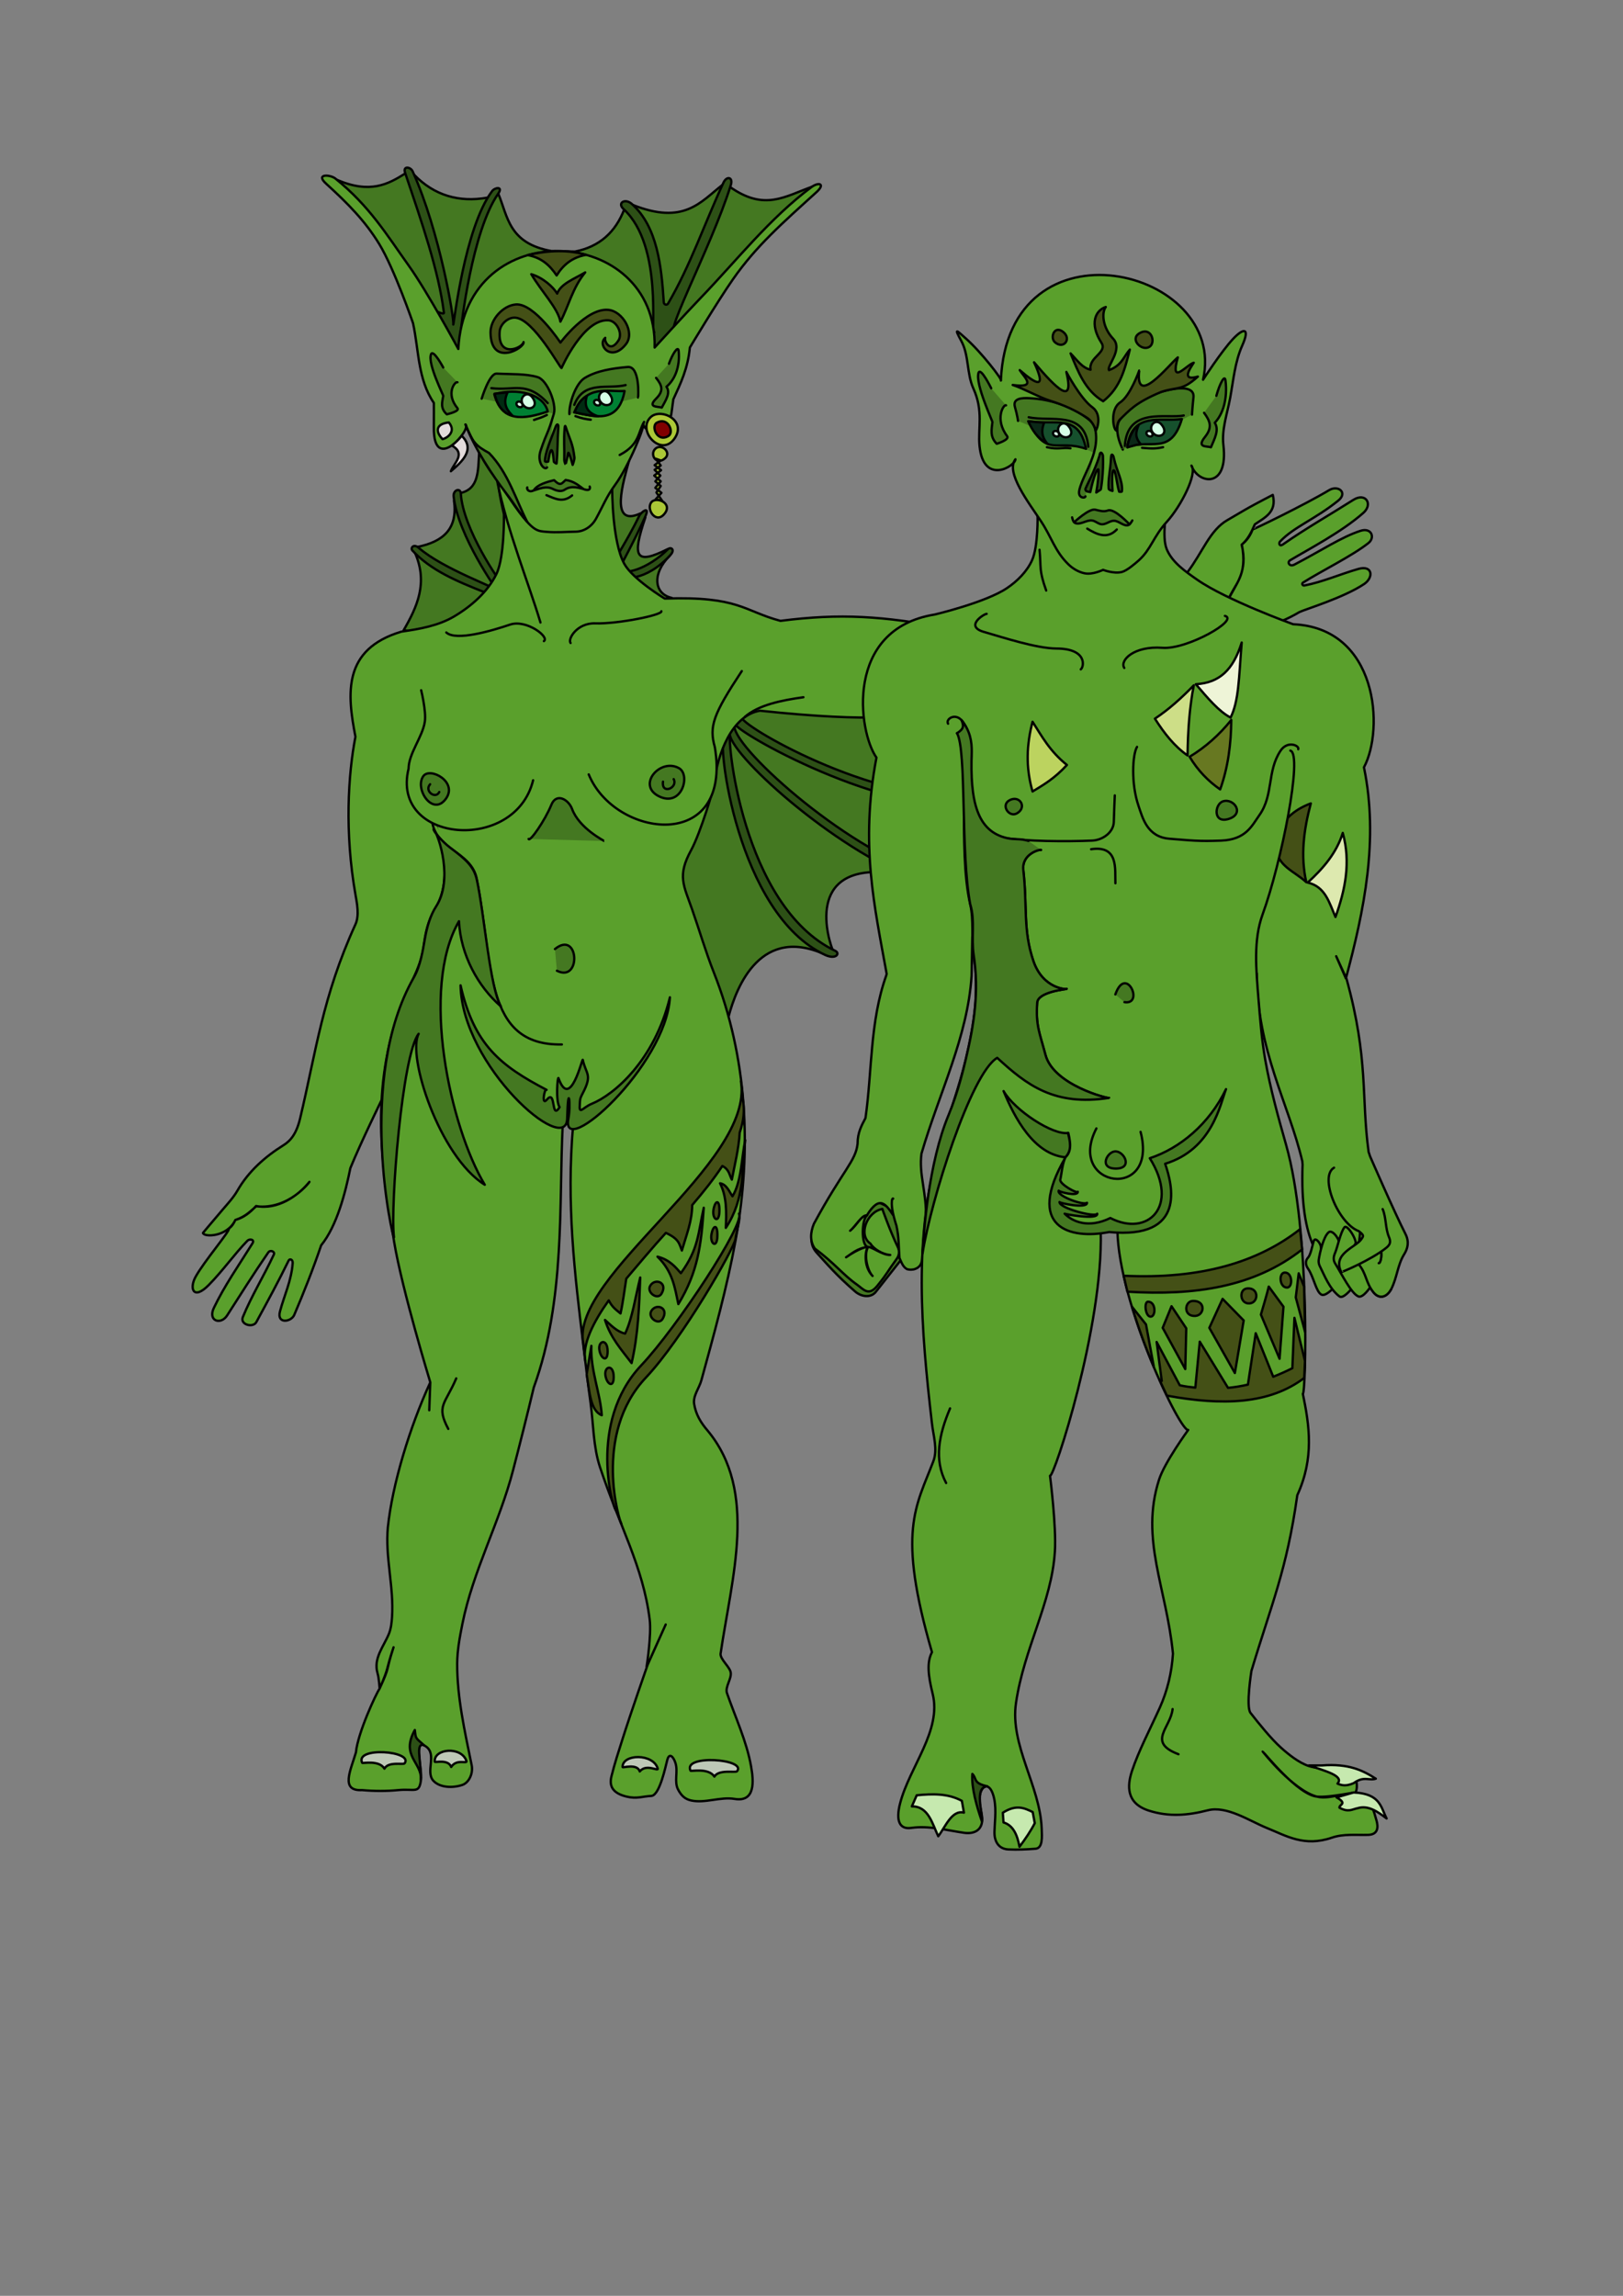 <?xml version="1.0" encoding="UTF-8" standalone="no"?>
<!-- Created with Inkscape (http://www.inkscape.org/) -->

<svg
   xmlns:dc="http://purl.org/dc/elements/1.1/"
   xmlns:cc="http://creativecommons.org/ns#"
   xmlns:rdf="http://www.w3.org/1999/02/22-rdf-syntax-ns#"
   xmlns:svg="http://www.w3.org/2000/svg"
   xmlns="http://www.w3.org/2000/svg"
   xmlns:sodipodi="http://sodipodi.sourceforge.net/DTD/sodipodi-0.dtd"
   xmlns:inkscape="http://www.inkscape.org/namespaces/inkscape"
   width="210mm"
   height="297mm"
   viewBox="0 0 210 297"
   version="1.1"
   id="svg8"
   inkscape:version="0.92.3 (2405546, 2018-03-11)"
   sodipodi:docname="pic_PlantQi.svg">
  <rect x="0" y="0" width="210" height="297" fill="#808080" stroke="none"/>
  <defs
     id="defs2" />
  <sodipodi:namedview
     id="base"
     pagecolor="#ffffff"
     bordercolor="#666666"
     borderopacity="1.0"
     inkscape:pageopacity="0.0"
     inkscape:pageshadow="2"
     inkscape:zoom="0.40156983"
     inkscape:cx="763.75871"
     inkscape:cy="462.93582"
     inkscape:document-units="mm"
     inkscape:current-layer="layer1"
     showgrid="false"
     inkscape:window-width="1366"
     inkscape:window-height="703"
     inkscape:window-x="0"
     inkscape:window-y="0"
     inkscape:window-maximized="1"
     objecttolerance="1"
     guidetolerance="1"
     showguides="true" />
  <g
     inkscape:label="Layer 1"
     inkscape:groupmode="layer"
     id="layer1">
    <path
       style="fill:#447821;fill-rule:evenodd;stroke:#000000;stroke-width:0.3;stroke-linecap:round;stroke-linejoin:round;stroke-opacity:1;stroke-miterlimit:4;stroke-dasharray:none"
       d="m 111.212,154.319 c -6.123,3.187 -7.161,5.969 -5.507,7.777 1.273,1.392 2.53,2.896 4.935,4.975 0.828,0.716 2.043,0.859 2.681,0.05 l 3.887,-4.93 c 2.511,-5.556 -3.391,-6.101 -5.996,-7.872 z"
       id="path899"
       inkscape:connector-curvature="0"
       sodipodi:nodetypes="csssccc" />
    <path
       style="fill:#447821;fill-rule:evenodd;stroke:#000000;stroke-width:0.3;stroke-linecap:round;stroke-linejoin:round;stroke-miterlimit:4;stroke-dasharray:none;stroke-opacity:1"
       d="m 52.228,81.527 c 1.739,-3.008 3.167,-6.093 1.489,-9.956 l 0.279,-0.814 c 3.332,-0.675 5.257,-2.327 4.745,-5.978 l 0.837,-1 c 2.357,-0.528 2.28,-2.788 2.419,-5.234 11.991,12.735 4.944,25.419 -9.77,22.982 z"
       id="path874"
       inkscape:connector-curvature="0"
       sodipodi:nodetypes="ccccccc" />
    <path
       style="fill:#447821;fill-rule:evenodd;stroke:#000000;stroke-width:0.3;stroke-linecap:round;stroke-linejoin:round;stroke-miterlimit:4;stroke-dasharray:none;stroke-opacity:1"
       d="m 43.6,23.266 c 4.307,1.847 6.638,0.564 8.882,-0.855 l 1.102,0.197 c 2.606,2.686 5.815,3.608 9.474,2.961 l 1.398,-0.559 c 1.258,2.992 1.332,6.468 6.908,7.467 l 3.026,0.066 c 3.225,-0.631 5.261,-2.55 6.382,-5.461 l 1.053,-0.592 c 6.682,2.676 8.824,-0.373 11.645,-2.566 l 0.987,0.263 c 4.483,3.164 7.106,1.21 10.639,-0.039 L 71.499,61.187 Z"
       id="path884"
       inkscape:connector-curvature="0"
       sodipodi:nodetypes="cccccccccccccc" />
    <path
       style="fill:#447821;fill-rule:evenodd;stroke:#000000;stroke-width:0.3;stroke-linecap:round;stroke-linejoin:round;stroke-miterlimit:4;stroke-dasharray:none;stroke-opacity:1"
       d="m 124.524,92.019 c -3.574,4.558 -2.782,8.215 1.184,11.02 l -0.855,1.02 c -7.708,-1.379 -9.216,2.053 -6.382,8.487 l -1.316,0.658 c -12.674,-2.444 -10.377,7.092 -9.474,9.54 -0.508,-0.146 -0.221,0.947 -0.676,0.859 -8.509,-4.069 -11.704,3.963 -12.746,7.957 C 71.516,99.316 95.019,79.732 124.524,92.019 Z"
       id="path866"
       inkscape:connector-curvature="0"
       sodipodi:nodetypes="ccccccccc" />
    <path
       style="fill:#447821;fill-rule:evenodd;stroke:#000000;stroke-width:0.3;stroke-linecap:round;stroke-linejoin:round;stroke-miterlimit:4;stroke-dasharray:none;stroke-opacity:1"
       d="m 86.923,77.347 c -2.297,-0.503 -2.593,-3.119 -0.263,-5.461 l -0.263,-0.855 c -4.19,2.104 -4.646,1.06 -2.895,-4.079 l -0.658,-0.526 c -4.078,1.87 -2.132,-4.29 -1.447,-6.842 -5.677,6.661 -9.433,21.426 5.526,17.764 z"
       id="path876"
       inkscape:connector-curvature="0"
       sodipodi:nodetypes="ccccccc" />
    <path
       style="fill:#2d5016;fill-rule:evenodd;stroke:#000000;stroke-width:0.3;stroke-linecap:round;stroke-linejoin:round;stroke-miterlimit:4;stroke-dasharray:none;stroke-opacity:1"
       d="m 79.676,72.688 c -0.491,-0.012 1.317,-2.371 3.051,-5.991 0.189,-0.395 1.463,-1.411 0.744,0.186 -1.33,2.958 -3.33,6.643 -3.33,6.643 0.391,1.056 3.712,0.071 6.255,-2.451 0.39,-0.387 0.995,0.008 0.372,0.698 -3.244,3.597 -6.55,3.139 -6.069,2.637 z"
       id="path872"
       inkscape:connector-curvature="0"
       sodipodi:nodetypes="csscsscc" />
    <path
       style="fill:#2d5016;fill-rule:evenodd;stroke:#000000;stroke-width:0.3;stroke-linecap:round;stroke-linejoin:round;stroke-miterlimit:4;stroke-dasharray:none;stroke-opacity:1"
       d="m 62.649,76.596 c -3.48,-1.378 -6.918,-2.803 -9.304,-5.397 -0.259,-0.311 0.173,-0.903 0.837,-0.326 3.178,2.764 10.331,5.246 10.142,5.536 0.047,0.026 -5.051,-7.032 -5.629,-12.189 -0.092,-0.824 0.882,-1.183 0.93,-0.372 0.278,4.635 5.137,11.586 5.257,11.537 z"
       id="path870"
       inkscape:connector-curvature="0"
       sodipodi:nodetypes="ccscsscc" />
    <path
       style="fill:#2d5016;fill-rule:evenodd;stroke:#000000;stroke-width:0.3;stroke-linecap:round;stroke-linejoin:round;stroke-miterlimit:4;stroke-dasharray:none;stroke-opacity:1"
       d="m 95.97,92.742 c -0.556,0.914 17.018,11.167 29.475,10.263 1.328,-0.096 0.571,0.945 -0.526,1.053 -11.604,1.139 -31.32,-10.239 -29.738,-10.527 -1.85,1.689 12.776,15.246 23.553,19.08 0.94,0.334 -0.388,1.115 -1.184,0.789 -10.895,-4.46 -24.397,-17.028 -23.027,-18.816 -0.64,0.312 1.455,22.653 13.553,28.422 0.659,0.314 0.11,1.191 -1.316,0.526 C 95.339,118.206 92.69,95.66 93.733,95.242 Z"
       id="path864"
       inkscape:connector-curvature="0"
       sodipodi:nodetypes="csscsscsscc" />
    <path
       id="path844"
       style="fill:#5aa02c;fill-rule:evenodd;stroke:#000000;stroke-width:0.3;stroke-linecap:round;stroke-linejoin:round;stroke-miterlimit:4;stroke-dasharray:none;stroke-opacity:1"
       d="m 79.211,63.291 c 0,0 -0.02,6.827 1.582,9.677 1.121,1.994 5.21,4.466 5.21,4.466 9.65,-0.32 10.194,1.608 14.98,2.884 7.84,-1.01 13.235,-0.612 21.567,0.924 0.833,0.153 1.792,0.816 2.512,0.372 11.467,-5.374 16.812,-3.309 25.576,-6.057 1.059,-0.332 2.306,-0.605 2.977,-1.489 1.997,-2.63 2.922,-5.49 5.21,-6.792 0.966,-0.55 1.913,-1.135 2.884,-1.675 0.982,-0.546 2.977,-1.582 2.977,-1.582 0.555,2.239 -1.03,2.922 -2.326,3.815 -0.429,0.997 -0.899,1.954 -1.675,2.605 0.768,4.153 -0.946,5.079 -1.768,7.164 0.911,-1.95 2.631,-3.632 1.739,-7.137 0.713,-0.558 1.145,-1.237 1.425,-1.981 0.035,0.059 6.82,-3.226 9.901,-5.079 1.163,-0.699 2.446,0.33 1.171,1.357 -3.014,2.428 -5.755,3.404 -7.537,5.303 -0.188,0.2 -0.071,0.683 0.372,0.372 2.978,-2.086 6.142,-3.883 9.118,-5.769 1.593,-1.009 2.573,0.547 1.303,1.675 -2.79,2.475 -7.163,4.746 -9.49,6.141 -0.402,0.241 -0.074,0.888 0.558,0.558 3.526,-1.836 6.076,-3.566 8.56,-4.373 1.405,-0.456 1.932,0.862 1.023,1.582 -2.095,1.659 -6.051,3.594 -8.467,5.117 -0.188,0.118 -0.07,0.421 0.186,0.372 2.348,-0.452 4.639,-1.471 6.978,-2.14 1.861,-0.532 2.001,1.112 0.744,1.954 -2.658,1.78 -7.68,3.28 -8.374,3.629 -3.018,1.803 -6.436,2.637 -10.153,3.13 0.173,0.074 -2.074,1.495 -4.094,1.768 -7.501,2.928 -13.123,6.149 -26.309,7.616 -2.947,0.786 -2.26,0.427 -4.614,0.311 -5.703,0.614 -9.612,1.515 -24.625,-0.068 -3.624,0.595 -5.499,5.58 -5.914,9.311 l -42.968,40.9 c 0,0 -2.712,5.527 -4.116,8.958 -0.641,3.177 -1.737,7.476 -3.779,9.99 -1.035,3.049 -2.278,6.187 -3.487,9.013 -0.391,0.914 -2.285,1.204 -1.842,-0.461 0.548,-2.064 1.478,-3.964 1.645,-6.25 0.035,-0.475 -0.383,-0.623 -0.526,-0.329 -1.309,2.691 -2.638,5.123 -4.178,7.961 -0.423,0.78 -2.152,0.336 -1.743,-0.658 1.144,-2.784 2.639,-5.156 4.013,-8.092 0.174,-0.372 -0.462,-0.643 -0.724,-0.263 -1.895,2.746 -3.662,5.564 -5.329,8.158 -0.816,1.27 -2.528,0.717 -1.711,-0.987 1.39,-2.896 3.143,-5.375 5,-8.356 0.31,-0.498 -0.382,-0.612 -0.658,-0.329 -1.686,1.731 -3.188,3.887 -5,5.724 -1.999,2.026 -2.548,0.463 -1.711,-1.053 1.123,-2.033 4.564,-6.054 4.3,-6.239 0.39,-0.269 0.643,-0.663 0.847,-1.118 1.066,-0.29 1.921,-0.958 2.678,-1.804 2.788,0.546 5.43,-1.3 6.906,-3.127 0.114,-0.085 -2.645,3.649 -6.885,3.163 -0.731,0.594 -1.295,1.302 -2.698,1.768 -1.064,2.253 -4.108,2.24 -4.187,1.675 -0.071,0.071 1.42,-1.694 2.512,-2.977 0.687,-0.808 1.428,-1.591 1.954,-2.512 1.396,-2.445 3.549,-4.365 5.955,-5.862 0.874,-0.544 1.658,-1.427 2.14,-3.443 2.074,-8.679 2.888,-15.755 7.164,-25.122 0.521,-1.14 0.201,-2.713 -4e-6,-3.861 -1.41,-8.048 -0.956,-15.484 4e-6,-20.41 -1.075,-5.561 -1.679,-11.321 5.955,-13.598 2.332,-0.335 4.763,-0.757 6.792,-1.954 2.229,-1.314 4.349,-3.167 5.49,-5.49 1.075,-2.189 0.977,-7.746 0.977,-7.746 -4.224,-17.511 8.195,-4.056 14.003,-3.233 z"
       inkscape:connector-curvature="0"
       sodipodi:nodetypes="csccsccccsccccccssscssccscccssccccccccccccsccscccscccsccccccccsssssccsccc" />
    <path
       id="path936"
       style="fill:#5aa02c;fill-rule:evenodd;stroke:#000000;stroke-width:0.3;stroke-linecap:round;stroke-linejoin:round;stroke-miterlimit:4;stroke-dasharray:none;stroke-opacity:1"
       d="m 178.39,163.414 c 0.307,0.012 0.644,-1.735 -0.165,-2.635 0.193,-2.099 -1.587,-4.193 -1.977,-3.953 0,0 -0.049,3.312 -0.667,4.69 -0.273,0.608 -0.468,1.25 0.165,1.977 1.091,1.251 0.932,2.427 1.985,3.71 0.73,0.889 1.712,0.666 2.306,-0.494 0.721,-1.407 0.808,-3.108 1.647,-4.447 0.454,-0.725 0.69,-1.6 0.165,-2.635 -1.479,-2.912 -4.564,-10.011 -4.564,-10.011 l -0.201,-0.595 c -0.974,-7.103 0.031,-11.923 -2.853,-22.379 l -1.343,-2.937 1.258,2.875 c 2.362,-8.818 4.268,-17.96 2.336,-27.316 2.647,-4.934 1.807,-18.027 -9.165,-18.51 0,0 -8.665,-3.141 -12.4,-5.751 -1.528,-1.067 -3.24,-2.232 -3.954,-3.954 -0.665,-1.605 0,-5.212 0,-5.212 l -16.713,0.719 c 0,0 0.105,4.118 -0.719,5.931 -0.667,1.467 -1.899,2.692 -3.235,3.594 -2.748,1.857 -9.345,3.415 -9.345,3.415 -11.72,1.885 -9.915,15.151 -7.548,18.51 -2.148,11.316 -0.215,19.431 1.322,27.983 l -0.065,0.232 c -2.121,5.952 -1.802,12.304 -2.677,18.421 -0.5,0.948 -1.025,1.871 -1.023,3.322 -0.237,2.256 -1.893,3.403 -5.657,10.361 -0.466,1.134 -0.523,2.303 0.14,3.211 2.581,1.901 3.616,3.369 5.434,4.646 0.855,0.601 1.495,1.578 2.652,0.14 1.411,-1.754 1.167,-1.642 2.491,-3.463 0.331,-0.455 0.396,-1.002 0.14,-1.536 -1.011,-2.102 -1.997,-4.926 -1.997,-4.926 -2.031,0.377 -3.156,3.417 -1.534,4.484 0.371,0.663 1.588,1.42 2.559,1.468 -1.015,0.051 -2.479,-1.144 -2.877,-1.017 -0.571,0.98 -0.085,3.041 0.59,3.735 -1.291,-1.32 -0.892,-3.545 -0.585,-3.751 -0.059,-0.097 -1.22,0.196 -2.844,1.334 0.63,-0.387 1.42,-1.175 2.797,-1.34 -0.891,-0.194 -0.774,-3.691 -0.064,-4.089 -0.716,-0.068 -1.529,1.449 -2.211,1.995 0.955,-0.781 1.441,-2.013 2.173,-1.997 1.658,-2.678 2.445,-1.45 3.451,0.062 -0.149,-0.173 -0.417,-2.27 -0.052,-2.216 -0.129,-0.148 -0.498,0.646 0.423,3.501 0.34,1.512 0.276,2.695 0.391,4.167 0.256,0.55 0.453,1.203 1.002,1.462 0.278,0.056 0.398,0.089 0.838,0.023 0.986,-0.261 1.097,-0.993 1.117,-1.675 0.07,-2.379 0.855,-2.566 0.458,-4.913 0.139,-3.284 -0.948,-5.767 -0.562,-8.409 2.321,-7.946 5.965,-15.053 6.481,-22.999 l 0.09,-5.032 36.807,4.737 c 0.022,9.96 4.165,16.937 5.891,24.299 l 0.037,0.429 c -0.186,5.063 0.401,8.386 1.456,10.657"
       inkscape:connector-curvature="0"
       sodipodi:nodetypes="ccccccccscccccccsccccccccccccccccccccccccccccccccccccccccccc" />
    <path
       style="fill:#5aa02c;fill-rule:evenodd;stroke:#000000;stroke-width:0.3;stroke-linecap:round;stroke-linejoin:round;stroke-miterlimit:4;stroke-dasharray:none;stroke-opacity:1"
       d="m 55.006,103.844 c 0.3,-0.022 4.541,8.39 1.339,13.657 -1.018,1.674 -1.308,3.197 -1.544,5.062 -0.339,2.685 -2.238,5.51 -3.243,8.423 -3.708,10.749 -2.054,20.585 -0.569,29.629 1.016,6.185 4.686,18.21 4.686,18.21 l -0.134,3.615 0.134,-3.615 c -2.661,5.792 -4.917,13.227 -5.49,18.745 -0.368,3.87 0.806,7.771 0.536,11.649 -0.051,0.725 -0.127,1.47 -0.402,2.142 -0.675,1.651 -2.028,3.153 -1.473,5.088 0.211,0.734 0.268,2.008 0.268,2.008 1.334,-3.084 0.699,-2.046 1.808,-5.356 -1.086,3.322 -0.385,2.258 -1.808,5.356 -0.452,0.63 -2.838,5.77 -3.061,8.249 -0.678,2.303 -2.068,5.022 0.785,4.872 1.61,0.144 3.191,0.145 4.686,0 2.177,-0.211 2.72,0.523 2.946,-1.339 0.186,-1.529 -1.061,-5.522 0.669,-4.285 1.427,1.021 -0.127,3.273 0.937,4.419 0.859,0.925 2.555,0.944 3.749,0.536 0.875,-0.299 1.415,-1.511 1.205,-2.544 -0.885,-4.355 -1.901,-8.803 -1.875,-13.177 0.01,-1.711 0.334,-3.411 0.669,-5.088 1.376,-6.89 4.794,-13.094 6.561,-19.895 0.926,-3.562 1.826,-7.131 2.678,-10.712 4.13,-11.339 3.232,-23.991 3.749,-34.01 0.053,-0.892 1.455,-1.19 1.339,0.134 -0.882,10.024 0.185,19.07 1.339,28.52 0.305,2.5 0.597,5.002 0.937,7.498 0.372,2.727 0.336,5.556 1.205,8.168 2.562,7.7 5.567,12.837 6.427,19.683 0.256,2.041 -0.402,6.159 -0.402,6.159 l 2.477,-5.49 -2.343,5.222 c 0,0 -2.208,6.316 -3.214,9.507 -0.573,1.818 -1.004,3.082 -1.467,4.931 -0.372,1.485 0.455,2.243 1.979,2.608 1.327,0.317 2.072,-0.047 3.22,-0.093 1.051,-0.152 1.786,-3.731 2.025,-4.634 0.243,-0.983 0.785,-0.513 1.071,0.402 0.346,1.108 -0.209,2.388 0.335,3.414 0.394,0.744 0.852,1.223 1.674,1.406 1.8,0.4 3.806,-0.507 5.624,-0.201 2.732,0.46 2.48,-2.317 2.142,-4.218 -0.575,-3.234 -2.03,-6.331 -3.112,-9.449 -0.297,-0.855 0.673,-1.913 0.458,-2.775 -0.168,-0.675 -1.311,-1.615 -1.296,-2.304 1.461,-9.98 4.867,-21.018 -1.667,-28.894 -0.897,-1.042 -1.523,-2.086 -1.747,-3.442 -0.175,-1.059 0.654,-2.045 0.937,-3.08 1.64,-5.982 3.304,-11.974 4.419,-18.076 2.161,-11.837 1.502,-23.758 -2.812,-34.679 -1.058,-2.678 -1.861,-5.45 -2.812,-8.168 -1.079,-3.082 -1.946,-4.329 -0.134,-7.632 1.2,-2.188 3.071,-8.317 3.006,-8.751"
       id="path845"
       inkscape:connector-curvature="0"
       sodipodi:nodetypes="cssssccccssscccccsssssssssccssssscccsssccsssssssccssssssc" />
    <path
       style="fill:#447821;fill-rule:evenodd;stroke:#000000;stroke-width:0.3;stroke-linecap:round;stroke-linejoin:round;stroke-miterlimit:4;stroke-dasharray:none;stroke-opacity:1"
       d="m 59.591,127.469 c 0.2,10.442 13.665,22.235 13.792,17.25 0.125,-4.914 0.511,-1.825 0.158,0.007 -1.048,5.434 12.621,-6.808 13.138,-15.707 -1.997,8.187 -7.233,12.6 -10.095,13.766 -1.217,0.496 -1.688,1.551 -1.562,0.008 0.039,-0.482 -0.037,-0.572 0.37,-1.346 1.296,-2.466 0.435,-2.434 0.013,-4.343 -0.065,-0.295 -1.622,6.638 -3.138,2.381 -0.13,-0.366 -0.399,3.005 0.14,3.745 -1.137,1.811 -0.431,-2.422 -1.645,-0.978 -0.758,0.905 -0.294,-1.576 -0.041,-1.262 -5.944,-3.121 -9.367,-5.772 -11.13,-13.522 z"
       id="path851"
       inkscape:connector-curvature="0"
       sodipodi:nodetypes="csscsssssccccc" />
    <path
       style="fill:#447821;fill-rule:evenodd;stroke:#000000;stroke-width:0.3;stroke-linecap:round;stroke-linejoin:round;stroke-miterlimit:4;stroke-dasharray:none;stroke-opacity:1"
       d="m 68.395,108.531 c 0.147,0.44 2.109,-2.365 2.946,-4.419 0.662,-1.624 2.242,-0.655 2.678,0.536 0.925,2.525 4.199,4.134 4.151,4.151"
       id="path853"
       inkscape:connector-curvature="0"
       sodipodi:nodetypes="cssc" />
    <path
       style="fill:#5aa02c;fill-opacity:1;fill-rule:evenodd;stroke:#000000;stroke-width:0.3;stroke-linecap:round;stroke-linejoin:round;stroke-miterlimit:4;stroke-dasharray:none;stroke-opacity:1"
       d="m 76.176,100.182 c 3.364,8.248 18.578,10.214 16.321,-3.501 -0.772,-2.743 -0.214,-4.255 3.484,-9.867"
       id="path849-3"
       inkscape:connector-curvature="0"
       sodipodi:nodetypes="ccc" />
    <path
       style="fill:#447821;fill-rule:evenodd;stroke:#000000;stroke-width:0.3;stroke-linecap:round;stroke-linejoin:round;stroke-miterlimit:4;stroke-dasharray:none;stroke-opacity:1"
       d="m 85.227,102.996 c -2.861,-1.456 0.216,-4.978 2.632,-3.619 1.539,0.866 0.354,5.138 -2.632,3.619 z"
       id="path822"
       inkscape:connector-curvature="0"
       sodipodi:nodetypes="sss" />
    <path
       style="fill:#447821;fill-rule:evenodd;stroke:#000000;stroke-width:0.3;stroke-linecap:round;stroke-linejoin:round;stroke-miterlimit:4;stroke-dasharray:none;stroke-opacity:1"
       d="m 85.786,101.121 c -0.224,1.729 1.967,0.808 1.382,-0.329"
       id="path828"
       inkscape:connector-curvature="0"
       sodipodi:nodetypes="cc" />
    <path
       style="fill:#5aa02c;fill-rule:evenodd;stroke:#000000;stroke-width:0.3;stroke-linecap:round;stroke-linejoin:round;stroke-miterlimit:4;stroke-dasharray:none;stroke-opacity:1"
       d="m 55.857,105.718 c 0.159,4.275 5.092,4.262 5.825,7.959 2.19,11.041 0.86,21.618 11.016,21.442"
       id="path830"
       inkscape:connector-curvature="0"
       sodipodi:nodetypes="csc" />
    <path
       style="fill:#447821;fill-rule:evenodd;stroke:#000000;stroke-width:0.3;stroke-linecap:round;stroke-linejoin:round;stroke-miterlimit:4;stroke-dasharray:none;stroke-opacity:1"
       d="m 71.805,122.774 c 3.11,-2.535 3.457,4.412 0.252,2.808"
       id="path832"
       inkscape:connector-curvature="0"
       sodipodi:nodetypes="cc" />
    <path
       style="fill:#5aa02c;fill-rule:evenodd;stroke:#000000;stroke-width:0.3;stroke-linecap:round;stroke-linejoin:round;stroke-miterlimit:4;stroke-dasharray:none;stroke-opacity:1"
       d="m 54.494,89.294 c 0,0 0.672,2.719 0.473,4.071 -0.289,1.972 -2.087,4.09 -2.104,6.084 -2.345,9.631 13.809,10.969 16.116,1.491"
       id="path847"
       inkscape:connector-curvature="0"
       sodipodi:nodetypes="cscc" />
    <path
       style="fill:#447821;fill-rule:evenodd;stroke:#000000;stroke-width:0.3;stroke-linecap:round;stroke-linejoin:round;stroke-miterlimit:4;stroke-dasharray:none;stroke-opacity:1"
       d="m 54.769,100.411 c -1.149,1.633 1.186,5.205 2.884,2.977 1.687,-2.212 -2.012,-4.217 -2.884,-2.977 z"
       id="path824"
       inkscape:connector-curvature="0"
       sodipodi:nodetypes="sss" />
    <path
       style="fill:#447821;fill-rule:evenodd;stroke:#000000;stroke-width:0.3;stroke-linecap:round;stroke-linejoin:round;stroke-miterlimit:4;stroke-dasharray:none;stroke-opacity:1"
       d="m 55.653,101.457 c -0.801,0.878 0.713,1.984 1.186,1"
       id="path826"
       inkscape:connector-curvature="0"
       sodipodi:nodetypes="cc" />
    <path
       style="fill:#5aa02c;fill-rule:evenodd;stroke:#000000;stroke-width:0.3;stroke-linecap:round;stroke-linejoin:round;stroke-miterlimit:4;stroke-dasharray:none;stroke-opacity:1"
       d="m 64.328,62.237 c 1.311,6.411 4.094,13.266 5.602,18.296"
       id="path838"
       inkscape:connector-curvature="0"
       sodipodi:nodetypes="cc" />
    <path
       style="fill:#5aa02c;fill-rule:evenodd;stroke:#000000;stroke-width:0.3;stroke-linecap:round;stroke-linejoin:round;stroke-miterlimit:4;stroke-dasharray:none;stroke-opacity:1"
       d="m 57.745,81.821 c 1.26,1.166 6,-0.256 8.257,-1.02 2.1,-0.711 5.138,1.604 4.375,2.138"
       id="path840"
       inkscape:connector-curvature="0"
       sodipodi:nodetypes="csc" />
    <path
       style="fill:#5aa02c;fill-rule:evenodd;stroke:#000000;stroke-width:0.3;stroke-linecap:round;stroke-linejoin:round;stroke-miterlimit:4;stroke-dasharray:none;stroke-opacity:1"
       d="m 73.826,83.181 c -0.398,-0.499 0.834,-2.619 3.191,-2.539 2.904,0.098 8.716,-1.089 8.557,-1.566"
       id="path868"
       inkscape:connector-curvature="0"
       sodipodi:nodetypes="csc" />
    <path
       style="fill:#2d5016;fill-rule:evenodd;stroke:#000000;stroke-width:0.3;stroke-linecap:round;stroke-linejoin:round;stroke-miterlimit:4;stroke-dasharray:none;stroke-opacity:1"
       d="m 87.957,42.449 c -3.257,3.069 4.008,-10.156 6.606,-18.516 0.319,-1.028 -0.534,-1.211 -0.952,-0.309 -2.484,5.36 -4.277,10.711 -7.166,15.638 -0.173,0.295 -0.542,0.119 -0.558,-0.14 -0.299,-4.693 -0.837,-9.78 -4.117,-12.724 -0.896,-0.804 -1.951,-0.141 -1.088,0.651 5.238,4.811 3.387,16.706 3.973,15.91 l -0.698,2.838 1.768,0.372 z"
       id="path880"
       inkscape:connector-curvature="0"
       sodipodi:nodetypes="csssssscccc" />
    <path
       style="fill:#2d5016;fill-rule:evenodd;stroke:#000000;stroke-width:0.3;stroke-linecap:round;stroke-linejoin:round;stroke-miterlimit:4;stroke-dasharray:none;stroke-opacity:1"
       d="m 56.555,40.309 c 0,0 0.921,0.435 0.884,0.14 -0.688,-5.437 -2.847,-11.633 -5.024,-18.097 -0.315,-0.935 0.709,-0.78 0.977,-0.186 3.521,7.803 5.413,19.221 5.257,19.818 0.066,0.066 1.449,-12.504 5.024,-17.26 0.375,-0.499 1.463,-0.639 0.791,0.326 -3.421,4.912 -4.792,17.306 -4.792,17.306 l 0.093,3.768 -1.303,0.14 z"
       id="path882"
       inkscape:connector-curvature="0"
       sodipodi:nodetypes="cssscsscccc" />
    <path
       style="fill:#5aa02c;fill-rule:evenodd;stroke:#000000;stroke-width:0.3;stroke-linecap:round;stroke-linejoin:round;stroke-miterlimit:4;stroke-dasharray:none;stroke-opacity:1"
       d="m 60.23,54.917 c 0.84,0.539 -4.179,6.538 -4.094,0.372 0.015,-1.066 -3e-6,-3.163 -3e-6,-3.163 -2.09,-3.046 -1.936,-6.839 -2.698,-10.328 0,0 -2.434,-7.072 -4.373,-10.235 -1.808,-2.95 -3.996,-5.183 -6.885,-7.816 -1.425,-1.299 0.555,-1.178 1.21,-0.651 4.43,3.561 6.646,7.279 9.49,11.258 2.434,3.406 6.42,10.793 6.42,10.793 0.912,-17.613 25.783,-16.126 25.401,-0.186 0,0 3.93,-4.318 5.955,-6.42 4.686,-4.865 8.914,-10.291 14.329,-14.329 0.933,-0.696 1.869,-0.455 0.651,0.651 -4.442,4.036 -7.775,6.941 -10.793,11.258 -2.008,2.873 -5.583,8.839 -5.583,8.839 -0.249,2.698 -1.21,4.683 -2.14,6.699 0,0 -0.132,0.929 -0.186,1.396 -0.548,4.761 -3.657,2.669 -3.722,1.768 0.347,0.07 -1.805,5.421 -3.629,7.909 -1.108,1.511 -1.563,2.731 -2.466,4.373 -0.572,1.039 -1.573,1.659 -2.605,1.675 -1.312,0.02 -2.478,0.141 -3.784,0.023 -1.029,-0.093 -1.551,-0.038 -3.101,-1.976 -1.284,-1.606 -2.706,-3.949 -3.954,-5.583 -1.373,-1.796 -3.478,-6.255 -3.443,-6.327 z"
       id="path878"
       inkscape:connector-curvature="0"
       sodipodi:nodetypes="csccssssccssssccscsssssscc" />
    <path
       id="path888"
       style="fill:#447821;fill-rule:evenodd;stroke:#000000;stroke-width:0.3;stroke-linecap:round;stroke-linejoin:round;stroke-miterlimit:4;stroke-dasharray:none;stroke-opacity:1"
       d="m 73.675,53.568 c -0.076,-1.337 0.818,-3.944 1.954,-4.652 1.565,-0.975 3.699,-1.274 5.583,-1.442 1.62,-0.144 1.379,3.929 1.349,3.954 m -20.237,0.147 c 0,0 0.987,-3.29 1.935,-3.241 1.759,0.091 3.855,-0.006 5.329,0.461 1.235,0.391 2.442,3.469 2.078,4.712 m 0,0 c -0.83,2.831 -0.865,2.246 -1.722,4.797 -0.52,1.548 0.53,2.621 0.844,2.161" />
    <path
       id="path892"
       style="fill:#008033;fill-rule:evenodd;stroke:#000000;stroke-width:0.3;stroke-linecap:round;stroke-linejoin:round;stroke-miterlimit:4;stroke-dasharray:none;stroke-opacity:1"
       d="m 74.3,53.358 c 1.547,-3.696 4.382,-2.63 6.513,-2.775 -0.805,4.389 -3.957,3.252 -6.513,2.775 z M 70.871,53.237 c -3.068,1.021 -5.921,1.466 -6.916,-2.244 2.989,-0.832 6.381,-0.058 6.916,2.244 z" />
    <path
       id="path894"
       style="fill:#447821;fill-rule:evenodd;stroke:#000000;stroke-width:0.3;stroke-linecap:round;stroke-linejoin:round;stroke-miterlimit:4;stroke-dasharray:none;stroke-opacity:1"
       d="m 75.509,63.268 c -0.57,-0.411 -1.234,-1.032 -2.324,-1.175 -0.493,0.429 -0.642,0.874 -1.492,0.023 -0.899,0.223 -2.172,0.567 -2.632,1.316 -0.492,0.302 -0.959,-0.028 -0.832,-0.374 -0.118,0.098 0.117,0.615 0.586,0.47 0.936,-0.289 1.837,-0.716 2.713,-0.278 0.514,0.257 1.104,0.4 1.546,0.099 0.885,-0.604 1.886,-0.223 2.777,0.019 0.61,0.101 0.485,-0.403 0.447,-0.429 0.187,0.591 -0.53,0.46 -0.79,0.329 z"
       inkscape:connector-curvature="0"
       sodipodi:nodetypes="cccccsssccc" />
    <path
       style="fill:#5aa02c;fill-rule:evenodd;stroke:#000000;stroke-width:0.3;stroke-linecap:round;stroke-linejoin:round;stroke-miterlimit:4;stroke-dasharray:none;stroke-opacity:1"
       d="m 70.706,64.057 c 1.184,0.487 2.138,1.013 3.322,0.033"
       id="path898"
       inkscape:connector-curvature="0"
       sodipodi:nodetypes="cc" />
    <path
       id="path902"
       style="fill:#2d5016;fill-rule:evenodd;stroke:#000000;stroke-width:0.3;stroke-linecap:round;stroke-linejoin:round;stroke-miterlimit:4;stroke-dasharray:none;stroke-opacity:1"
       d="m 72.022,59.945 c 0.139,-1.597 0.098,-2.963 0.225,-4.716 0.022,-0.304 -0.159,-0.536 -0.362,0 -0.628,1.657 -1.361,3.343 -1.376,4.42 -0.002,0.144 0.428,0.066 0.428,0.066 0,0 0.24,-1.845 0.493,-1.415 0.164,0.279 0.204,1.522 0.263,1.48 0,0 0.318,0.287 0.329,0.164 z m 0.987,-0.428 c 0.038,-1.626 -0.085,-2.504 0.044,-4.072 0.051,-0.617 0.128,-0.274 0.23,0.033 0.49,1.467 0.827,1.896 1.041,3.677 0.04,0.335 -0.23,0.987 -0.23,0.987 0,0 -0.525,-2.008 -0.592,-1.48 -0.042,0.33 -0.303,1.432 -0.329,1.415 0,0 -0.169,-0.365 -0.164,-0.559 z"
       inkscape:connector-curvature="0"
       sodipodi:nodetypes="ccsccccccccccccc" />
    <path
       id="path912"
       style="fill:#abc837;fill-rule:evenodd;stroke:#000000;stroke-width:0.3;stroke-linecap:round;stroke-linejoin:round;stroke-miterlimit:4;stroke-dasharray:none;stroke-opacity:1"
       d="m 84.84,64.593 0.744,-0.837 -0.791,-0.651 0.698,-0.837 -0.837,-0.744 0.884,-0.698 -0.837,-0.651 0.791,-0.605 -0.651,-0.233 0.651,0.884 -0.791,0.558 0.744,0.744 -0.651,0.744 0.698,0.605 -0.558,0.837 0.744,1.07 z m -0.512,0.326 c -0.801,0.814 0.43,2.83 1.535,1.675 1.355,-1.417 -0.83,-2.391 -1.535,-1.675 z m 0.488,-6.885 c 0.784,-0.687 2.078,0.48 1.256,1.233 -1.151,1.054 -2.073,-0.516 -1.256,-1.233 z m -0.635,-4.063 c 1.297,-1.252 4.745,0.394 3.092,2.763 -1.73,2.479 -4.906,-1.013 -3.092,-2.763 z" />
    <path
       style="fill:#800000;fill-rule:evenodd;stroke:#000000;stroke-width:0.3;stroke-linecap:round;stroke-linejoin:round;stroke-miterlimit:4;stroke-dasharray:none;stroke-opacity:1"
       d="m 84.972,54.694 c -0.767,0.433 0.056,2.592 1.513,1.711 0.782,-0.473 -0.033,-2.547 -1.513,-1.711 z"
       id="path906"
       inkscape:connector-curvature="0"
       sodipodi:nodetypes="sss" />
    <path
       id="path916"
       style="fill:#e3dbdb;fill-rule:evenodd;stroke:#000000;stroke-width:0.3;stroke-linecap:round;stroke-linejoin:round;stroke-miterlimit:4;stroke-dasharray:none;stroke-opacity:1"
       d="m 59.739,56.375 c 1.798,1.765 0.061,3.34 -1.402,4.59 0.392,-1.075 2,-2.254 0.14,-3.328 0.567,-0.482 0.912,-0.809 1.262,-1.262 z m -1.665,-1.726 c -1.727,0.186 -1.728,1.194 -0.821,2.159 0.628,-0.128 1.812,-0.991 0.821,-2.159 z" />
    <path
       id="path920"
       style="fill:#447821;fill-rule:evenodd;stroke:#000000;stroke-width:0.3;stroke-linecap:round;stroke-linejoin:round;stroke-miterlimit:4;stroke-dasharray:none;stroke-opacity:1"
       d="m 59.193,49.452 c -0.302,-0.161 -1.583,1.443 2e-6,3.355 0.338,0.409 -1.382,0.79 -1.382,0.79 -0.877,-0.789 -0.595,-1.579 -0.461,-2.369 0.1,0.025 -2.064,-4.186 -1.579,-5.395 0.289,-0.72 1.579,1.711 1.579,1.711 m 27.541,1.341 c 0.732,0.926 1.061,1.628 0.011,2.676 -1.181,1.179 0.179,1.002 0.725,1.168 0.495,-0.932 1.178,-1.885 0.605,-2.698 1.099,-0.919 1.776,-2.599 1.578,-4.641 -0.07,-0.724 -0.775,0.351 -1.253,1.663" />
    <path
       style="fill:#5aa02c;fill-rule:evenodd;stroke:#000000;stroke-width:0.3;stroke-linecap:round;stroke-linejoin:round;stroke-miterlimit:4;stroke-dasharray:none;stroke-opacity:1"
       d="m 83.338,54.583 c -0.811,1.36 -0.551,2.917 -3.158,4.276"
       id="path922"
       inkscape:connector-curvature="0"
       sodipodi:nodetypes="cc" />
    <path
       style="fill:#447821;fill-rule:evenodd;stroke:#000000;stroke-width:0.3;stroke-linecap:round;stroke-linejoin:round;stroke-miterlimit:4;stroke-dasharray:none;stroke-opacity:1"
       d="m 60.23,54.917 c 0.915,2.414 1.48,2.819 3.041,3.68 2.499,2.554 3.523,6.172 4.933,8.881 -1.189,-1.339 -1.384,-1.949 -2.791,-3.776 -1.586,-2.059 -4.022,-5.69 -5.184,-8.785 z"
       id="path924"
       inkscape:connector-curvature="0"
       sodipodi:nodetypes="cccsc" />
    <path
       id="path930"
       style="fill:#445016;fill-rule:evenodd;stroke:#000000;stroke-width:0.3;stroke-linecap:round;stroke-linejoin:round;stroke-miterlimit:4;stroke-dasharray:none;stroke-opacity:1"
       d="m 68.272,33.004 c 1.812,0.315 2.897,1.357 3.75,2.632 0.839,-1.36 2.014,-2.355 3.816,-2.665 -2.215,-0.647 -4.737,-0.636 -7.566,0.033 z m 0.472,2.467 c 1.345,2.283 3.434,4.387 3.768,6.141 1.062,-2.001 1.56,-4.36 3.21,-6.373 -1.384,0.828 -3.161,1.459 -3.629,2.745 -0.496,-0.85 -1.837,-2.068 -3.35,-2.512 z m 3.914,12.139 c 0,0 2.796,-6.378 6.053,-6.176 1.078,0.067 1.893,1.686 1.316,2.599 -1.124,1.777 -1.901,-0.012 -1.711,-0.329 -1.117,0.922 0.81,3.253 2.697,0.789 1.157,-1.51 -0.461,-4.239 -2.303,-4.408 -2.846,-0.261 -6.196,4.235 -6.196,4.235 0,0 -3.373,-5.11 -5.756,-4.934 -1.667,0.123 -3.308,1.947 -3.29,3.619 0.05,4.579 4.459,2.003 4.276,1.25 -0.159,0.793 -3.373,2.152 -3.092,-1.382 0.075,-0.946 1.094,-1.859 2.04,-1.776 2.381,0.207 5.8,6.584 5.964,6.513 z" />
    <path
       id="path956"
       style="fill:#002b11;fill-rule:evenodd;stroke:#000000;stroke-width:0.3;stroke-linecap:round;stroke-linejoin:round;stroke-miterlimit:4;stroke-dasharray:none;stroke-opacity:1"
       d="m 75.937,51.228 c -0.456,1.454 0.203,2.231 1.48,2.632 -0.988,-0.08 -2.009,-0.26 -3.059,-0.526 0.337,-0.945 0.809,-1.717 1.579,-2.105 z M 65.673,50.767 c -0.766,1.618 0.145,2.471 0.625,2.994 -0.937,-0.206 -1.882,-0.967 -2.303,-2.829 z" />
    <path
       id="path958-7"
       style="fill:#d5ffe6;fill-rule:evenodd;stroke:#000000;stroke-width:0.3;stroke-linecap:round;stroke-linejoin:round;stroke-miterlimit:4;stroke-dasharray:none;stroke-opacity:1"
       d="m 67.155,51.953 c -0.521,0 -0.396,0.721 0.186,0.721 0.45,0 0.301,-0.721 -0.186,-0.721 z m 10.047,-0.221 c -0.521,0 -0.396,0.721 0.186,0.721 0.45,0 0.301,-0.721 -0.186,-0.721 z m -9.479,0.69 c 0.681,0.861 2.141,0.22 1.117,-1.07 -0.713,-0.898 -1.818,0.184 -1.117,1.07 z m 10.004,-0.407 c 0.681,0.861 2.141,0.22 1.117,-1.07 -0.713,-0.898 -1.818,0.184 -1.117,1.07 z" />
    <path
       inkscape:connector-curvature="0"
       id="path1013-6-2-9-7"
       style="fill:#445016;fill-rule:evenodd;stroke:#000000;stroke-width:0.3;stroke-linecap:round;stroke-linejoin:round;stroke-miterlimit:4;stroke-dasharray:none;stroke-opacity:1"
       d="m 78.332,177.914 c -0.163,-1.209 1.071,-1.478 1.075,0.215 0.004,1.533 -0.922,0.923 -1.075,-0.215 z m -0.784,-3.312 c -0.163,-1.209 1.071,-1.478 1.075,0.215 0.004,1.533 -0.922,0.923 -1.075,-0.215 z m 14.519,-14.986 c 0.236,-1.197 0.826,-1.29 0.75,0.401 -0.07,1.558 -1,0.872 -0.75,-0.401 z m 0.264,-3.204 c 0.236,-1.197 0.826,-1.29 0.75,0.401 -0.07,1.558 -1,0.872 -0.75,-0.401 z m -8.048,13.166 c 0.641,-1.037 2.322,-0.397 1.447,1.053 -0.527,0.873 -1.977,-0.197 -1.447,-1.053 z m -0.143,-3.261 c 0.641,-1.037 2.322,-0.397 1.447,1.053 -0.527,0.873 -1.977,-0.197 -1.447,-1.053 z m -7.626,7.789 c -0.116,3.254 1.183,6.151 1.349,8.979 -1.456,-0.571 -1.583,-2.959 -1.954,-5.303 z M 93.168,153.078 c 0.883,1.764 0.834,3.761 0.744,5.769 2.506,-3.784 2.07,-7.568 2.512,-11.351 -0.472,2.227 -0.475,5.349 -1.648,7.264 -0.355,-0.477 -0.733,-1.552 -1.609,-1.681 z m -10.328,12.189 c -0.133,3.691 -0.258,7.381 -1.117,11.072 -1.299,-1.709 -2.733,-3.284 -3.443,-5.583 0.808,0.71 1.562,1.529 2.605,1.768 0.952,-2.018 1.333,-4.798 1.954,-7.257 z m 2.233,-2.698 c 2.005,1.962 2.244,4.06 2.698,6.141 2.548,-4.173 2.962,-7.675 3.288,-12.466 -0.761,3.375 -0.651,5.293 -2.963,8.465 -0.647,-0.734 -1.442,-1.756 -3.024,-2.14 z m -9.344,13.49 c -0.422,-2.166 1.085,-5.098 3.036,-7.834 0.466,0.909 0.925,1.196 1.525,1.696 0.328,-1.479 0.497,-2.962 0.742,-4.503 1.438,-1.691 3.506,-4.159 5.125,-5.926 1.731,0.8 1.721,1.425 2.071,2.286 0.6,-2.054 1.325,-3.829 1.335,-5.883 1.454,-1.695 2.8,-3.389 3.9,-5.055 0.895,0.441 0.907,1.191 1.231,1.765 0.358,-1.909 0.886,-3.918 1.018,-6.108 0.52,-1.491 0.65,-2.821 0.418,-4.202 -0.066,-0.81 -0.136,-1.619 -0.263,-2.429 1.79,10.645 -22.098,25.174 -20.4,33.891 z m 4.009,19.362 c -0.407,-0.037 -3.768,-11.364 3.224,-18.783 4.705,-4.992 13.506,-18.435 12.654,-19.632 0.246,0.623 -0.316,2.209 -0.445,3.238 -0.161,1.282 -6.882,12.965 -11.587,17.957 -6.992,7.419 -3.364,18.8 -3.191,18.915 z" />
    <path
       id="path1117-9"
       style="fill:#bec8b7;fill-rule:evenodd;stroke:#000000;stroke-width:0.3;stroke-linecap:round;stroke-linejoin:round;stroke-miterlimit:4;stroke-dasharray:none;stroke-opacity:1"
       d="m 56.254,227.908 c -0.162,-1.705 3.439,-2.043 4.097,-0.1 0.151,0.446 -1.268,-0.341 -1.971,0.783 -0.387,-1.061 -2.112,-0.537 -2.126,-0.683 z m -9.394,0.141 c -0.981,-2.137 6.687,-1.539 5.49,0.07 -0.163,0.219 -2.095,-0.29 -2.607,0.687 -0.701,-1.173 -2.883,-0.641 -2.883,-0.757 z m 42.489,1.025 c -1.075,-2.137 7.327,-1.539 6.015,0.07 -0.179,0.219 -2.367,-0.289 -2.928,0.688 -0.768,-1.173 -3.034,-0.653 -3.087,-0.758 z m -8.793,-0.475 c -0.047,-1.712 3.966,-1.798 4.544,0.186 0.133,0.456 -1.457,-0.691 -2.322,0.382 -0.346,-1.086 -2.218,-0.421 -2.222,-0.568 z" />
    <path
       style="fill:none;fill-rule:evenodd;stroke:#000000;stroke-width:0.3;stroke-linecap:round;stroke-linejoin:round;stroke-miterlimit:4;stroke-dasharray:none;stroke-opacity:1"
       d="m 96.385,92.73 c 1.775,-1.542 4.76,-2.139 7.57,-2.531"
       id="path875"
       inkscape:connector-curvature="0"
       sodipodi:nodetypes="cc" />
    <path
       style="fill:#447821;fill-rule:evenodd;stroke:#000000;stroke-width:0.3;stroke-linecap:round;stroke-linejoin:round;stroke-miterlimit:4;stroke-dasharray:none;stroke-opacity:1"
       d="m 50.977,160.068 c -0.495,-4.032 1.055,-23.634 3.191,-26.328 -1.526,2.801 2.661,15.854 8.557,19.528 -4.494,-7.469 -8.395,-25.394 -3.338,-34.091 0.211,4.358 2.468,8.456 5.427,11.022 -1.434,-2.427 -2.131,-11.869 -3.122,-16.403 -0.384,-1.758 -1.483,-2.661 -3.468,-4.154 -0.954,-0.718 -2.242,-2.195 -2.114,-2.384 0.717,0.926 2.551,6.583 0.316,10.008 -0.718,1.1 -1.178,2.632 -1.433,4.084 -0.292,1.665 -0.589,3.595 -1.454,5.109 -7.464,13.072 -2.705,33.935 -2.563,33.608 z"
       id="path897"
       inkscape:connector-curvature="0"
       sodipodi:nodetypes="cccccsscsssc" />
    <path
       style="fill:#445016;fill-rule:evenodd;stroke:#000000;stroke-width:0.3;stroke-linecap:round;stroke-linejoin:round;stroke-miterlimit:4;stroke-dasharray:none;stroke-opacity:1"
       d="m 165.474,107.438 c 0.844,-1.702 2.274,-2.818 4.133,-3.504 -0.915,3.4 -1.355,6.799 -0.584,10.199 -1.46,-1.39 -3.814,-2.085 -3.909,-4.538 z"
       id="path963"
       inkscape:connector-curvature="0"
       sodipodi:nodetypes="ccccc" />
    <path
       style="fill:#5aa02c;fill-rule:evenodd;stroke:#000000;stroke-width:0.3;stroke-linecap:round;stroke-linejoin:round;stroke-miterlimit:4;stroke-dasharray:none;stroke-opacity:1"
       d="m 166.956,97.104 c 1.666,0.422 -1.16,14.531 -3.594,21.206 -1.199,3.289 -0.837,7.091 -0.539,10.783 0.218,2.703 0.424,5.417 0.899,8.087 0.658,3.705 1.669,7.342 2.696,10.963 3.153,11.121 2.542,32.297 2.157,32.169 0.853,4.121 1.488,8.292 -0.719,13.119 -1.362,9.679 -3.312,13.993 -5.933,22.727 0,0 -0.746,4.623 -0.117,5.433 1.051,1.354 2.688,3.371 3.93,4.488 0.989,0.89 2.341,1.97 3.605,2.384 1.671,0.548 2.825,-0.058 4.984,0.64 1.661,0.537 1.261,2.827 0.988,2.827 0.078,-0.156 -3.132,0.619 -4.852,0.497 -2.525,-0.178 -6.997,-5.838 -7.081,-5.838 0,0 3.937,5.04 7.036,5.838 1.829,0.471 4.329,-1.017 5.975,-0.09 1.039,0.585 1.37,2.001 1.707,3.145 0.252,0.854 0.244,1.855 -1.078,1.887 -1.562,0.038 -3.195,-0.148 -4.673,0.359 -3.582,1.229 -5.886,-0.219 -8.447,-1.258 -2.241,-0.909 -5.171,-2.914 -7.631,-2.279 -2.514,0.648 -5.009,0.89 -7.645,0.033 -2.91,-0.947 -2.794,-3.201 -2.157,-5.122 0.878,-2.645 2.282,-5.268 3.594,-8.177 0.989,-2.192 1.563,-4.609 1.707,-7.009 -0.84,-8.523 -4.256,-14.78 -1.81,-22.464 0.683,-2.211 3.787,-6.47 3.787,-6.47 -0.962,0.37 -8.955,-16.096 -9.165,-25.789 -0.028,-1.296 -2.214,-2.039 -2.157,0.09 0.335,12.342 -6.057,31.903 -6.56,31.63 0,0 0.833,6.529 0.629,9.794 -0.413,6.619 -3.982,12.471 -5.032,19.589 -0.807,5.474 3.121,10.734 3.325,16.264 0.04,1.078 0.155,2.533 -0.809,2.606 -1.165,0.088 -2.337,0.147 -3.504,0.09 -1.179,-0.057 -1.846,-0.934 -1.797,-2.336 0.056,-1.588 0.308,-3.25 -0.18,-4.762 -0.464,-1.44 -1.275,-1.28 -1.617,-0.27 -0.327,0.966 0.041,2.045 0.18,3.055 0.22,1.599 -0.763,2.386 -2.336,2.157 -2.262,-0.33 -4.566,-0.954 -6.829,-0.629 -1.451,0.209 -2.028,-0.845 -1.438,-3.145 1.228,-4.782 5.403,-9.403 4.223,-14.197 -0.572,-2.325 -0.789,-4.066 -0.09,-5.391 -4.56,-15.688 -2.054,-18.83 0.18,-24.711 0.575,-1.513 0.006,-3.244 -0.18,-4.852 -1.403,-12.144 -2.455,-24.291 0.988,-35.943 1.117,-3.78 2.512,-7.485 3.415,-11.322 1.012,-4.302 1.726,-8.539 0.988,-13.389 -0.33,-2.167 0.05,-4.425 -0.449,-6.56 -1.659,-7.097 0.08,-20.565 -1.707,-22.105"
       id="path903"
       inkscape:connector-curvature="0"
       sodipodi:nodetypes="csssscccsssscscsssssssssscccsscssssssssssssccssssssc" />
    <path
       style="fill:none;fill-rule:evenodd;stroke:#000000;stroke-width:0.3;stroke-linecap:round;stroke-linejoin:round;stroke-miterlimit:4;stroke-dasharray:none;stroke-opacity:1"
       d="m 167.976,96.927 c 0.198,-0.463 -1.374,-1.182 -2.287,0.191 -1.77,2.66 -0.887,5.715 -2.732,8.324 -0.975,1.378 -1.74,3.183 -4.956,3.304 -2.926,0.11 -3.77,-0.011 -6.688,-0.242 -2.894,-0.23 -3.469,-2.707 -4.003,-4.257 -0.983,-2.855 -0.784,-6.651 -0.191,-7.625"
       id="path905"
       inkscape:connector-curvature="0"
       sodipodi:nodetypes="csssssc" />
    <path
       style="fill:none;fill-rule:evenodd;stroke:#000000;stroke-width:0.3;stroke-linecap:round;stroke-linejoin:round;stroke-miterlimit:4;stroke-dasharray:none;stroke-opacity:1"
       d="m 144.242,102.899 c 0,0 -0.097,2.287 -0.127,3.431 -0.036,1.359 -1.455,2.358 -2.796,2.414 -3.314,0.139 -8.727,0.113 -11.53,-0.381 -1.642,-0.289 -3.236,-2.313 -3.812,-4.194 -1.081,-3.527 0.751,-7.803 -1.398,-10.801 -0.922,-1.286 -2.272,-0.331 -1.906,0.254"
       id="path907"
       inkscape:connector-curvature="0"
       sodipodi:nodetypes="csssssc" />
    <path
       style="fill:#447821;fill-rule:evenodd;stroke:#000000;stroke-width:0.3;stroke-linecap:round;stroke-linejoin:round;stroke-miterlimit:4;stroke-dasharray:none;stroke-opacity:1"
       d="m 144.314,128.648 c 1.376,-3.917 3.784,1.401 1.179,0.998"
       id="path832-6"
       inkscape:connector-curvature="0"
       sodipodi:nodetypes="cc" />
    <path
       style="fill:none;fill-rule:evenodd;stroke:#000000;stroke-width:0.3;stroke-linecap:round;stroke-linejoin:round;stroke-miterlimit:4;stroke-dasharray:none;stroke-opacity:1"
       d="m 141.177,109.861 c 3.581,-0.527 3.069,2.551 3.145,4.403"
       id="path927"
       inkscape:connector-curvature="0"
       sodipodi:nodetypes="cc" />
    <path
       style="fill:#447821;fill-rule:evenodd;stroke:#000000;stroke-width:0.3;stroke-linecap:round;stroke-linejoin:round;stroke-miterlimit:4;stroke-dasharray:none;stroke-opacity:1"
       d="m 129.853,141.15 c 1.414,3.438 3.91,8.174 7.99,8.562 0.849,-0.874 0.687,-1.996 0.334,-3.161 0.282,1.114 0.558,2.228 -0.318,3.177 -5.24,9.051 0.496,10.665 5.655,9.658 10.049,0.971 8.189,-6.102 7.243,-8.832 6.133,-1.875 7.151,-7.792 7.879,-9.658 -2.194,4.556 -6.001,7.667 -9.863,8.939 3.907,6.253 -0.283,10.23 -5.105,7.736 -2.805,1.373 -4.861,0.501 -5.912,-0.56 -0.223,0.008 4.338,0.881 4.212,0.004 -0.237,0.517 -4.924,-0.711 -4.877,-1.512 -0.03,0.137 3.564,0.908 3.56,0.097 -0.451,0.388 -3.945,-0.893 -3.666,-1.568 0.076,0.173 2.495,0.801 2.47,0.141 -0.1,0.276 -2.411,-1.022 -2.264,-1.573 0.205,-0.889 0.223,-1.902 0.667,-2.886 0.678,-0.654 0.76,-1.513 0.372,-3.156 -1.937,0.364 -6.963,-2.92 -8.376,-5.409 z"
       id="path929"
       inkscape:connector-curvature="0"
       sodipodi:nodetypes="cccccccccccccccccccc" />
    <path
       style="fill:none;fill-rule:evenodd;stroke:#000000;stroke-width:0.3;stroke-linecap:round;stroke-linejoin:round;stroke-miterlimit:4;stroke-dasharray:none;stroke-opacity:1"
       d="m 134.698,109.954 c -0.13,-0.108 -2.529,0.492 -2.291,2.606 0.538,4.791 -0.065,7.757 1.303,11.771 1.227,3.599 4.313,3.698 4.313,3.594 -0.051,0.051 -3.726,0.368 -3.82,1.782 -0.198,2.973 0.281,3.792 1.072,6.766 1.042,3.92 8.165,5.689 8.23,5.559"
       id="path909"
       inkscape:connector-curvature="0"
       sodipodi:nodetypes="csscssc" />
    <path
       style="fill:none;fill-rule:evenodd;stroke:#000000;stroke-width:0.3;stroke-linecap:round;stroke-linejoin:round;stroke-miterlimit:4;stroke-dasharray:none;stroke-opacity:1"
       d="m 141.862,145.979 c -3.978,7.66 8.081,9.513 5.718,0.445"
       id="path931"
       inkscape:connector-curvature="0"
       sodipodi:nodetypes="cc" />
    <path
       style="fill:#447821;fill-rule:evenodd;stroke:#000000;stroke-width:0.3;stroke-linecap:round;stroke-linejoin:round;stroke-miterlimit:4;stroke-dasharray:none;stroke-opacity:1"
       d="m 144.287,151.172 c 2.344,0.066 1.223,-2.193 0.064,-2.224 -1.066,-0.028 -2.222,2.163 -0.064,2.224 z"
       id="path933"
       inkscape:connector-curvature="0"
       sodipodi:nodetypes="sss" />
    <path
       style="fill:#447821;fill-rule:evenodd;stroke:#000000;stroke-width:0.3;stroke-linecap:round;stroke-linejoin:round;stroke-miterlimit:4;stroke-dasharray:none;stroke-opacity:1"
       d="m 158.255,103.662 c -1.107,0.339 -1.349,2.906 0.699,2.287 2.148,-0.649 0.726,-2.723 -0.699,-2.287 z"
       id="path935"
       inkscape:connector-curvature="0"
       sodipodi:nodetypes="sss" />
    <path
       style="fill:#447821;fill-rule:evenodd;stroke:#000000;stroke-width:0.3;stroke-linecap:round;stroke-linejoin:round;stroke-miterlimit:4;stroke-dasharray:none;stroke-opacity:1"
       d="m 130.609,103.529 c -1.147,0.631 -0.057,2.248 0.943,1.707 1.41,-0.763 0.394,-2.443 -0.943,-1.707 z"
       id="path938"
       inkscape:connector-curvature="0"
       sodipodi:nodetypes="sss" />
    <path
       style="fill:none;fill-rule:evenodd;stroke:#000000;stroke-width:0.3;stroke-linecap:round;stroke-linejoin:round;stroke-miterlimit:4;stroke-dasharray:none;stroke-opacity:1"
       d="m 151.721,221.097 c -0.255,2.444 -3.355,4.284 0.764,5.841"
       id="path940"
       inkscape:connector-curvature="0"
       sodipodi:nodetypes="cc" />
    <path
       style="fill:#cdde87;fill-rule:evenodd;stroke:#000000;stroke-width:0.3;stroke-linecap:round;stroke-linejoin:round;stroke-miterlimit:4;stroke-dasharray:none;stroke-opacity:1"
       d="m 153.658,97.733 c 0.033,-3.292 0.275,-6.369 0.809,-9.076 -1.536,1.579 -3.159,3.071 -5.032,4.313 1.21,1.909 2.54,3.593 4.223,4.762 z"
       id="path942"
       inkscape:connector-curvature="0"
       sodipodi:nodetypes="cccc" />
    <path
       style="fill:#677821;fill-rule:evenodd;stroke:#000000;stroke-width:0.3;stroke-linecap:round;stroke-linejoin:round;stroke-miterlimit:4;stroke-dasharray:none;stroke-opacity:1"
       d="m 153.924,97.901 c 2.054,-1.245 3.846,-2.839 5.391,-4.762 -0.024,3.071 -0.4,6.084 -1.438,8.986 -1.562,-1.082 -2.9,-2.464 -3.954,-4.223 z"
       id="path944"
       inkscape:connector-curvature="0"
       sodipodi:nodetypes="cccc" />
    <path
       style="fill:#eef4d7;fill-rule:evenodd;stroke:#000000;stroke-width:0.3;stroke-linecap:round;stroke-linejoin:round;stroke-miterlimit:4;stroke-dasharray:none;stroke-opacity:1"
       d="m 154.733,88.515 c 1.498,1.76 2.995,3.543 4.493,4.313 1.071,-2.168 1.06,-5.016 1.438,-9.705 -1.111,3.551 -2.869,5.206 -5.931,5.391 z"
       id="path946"
       inkscape:connector-curvature="0"
       sodipodi:nodetypes="cccc" />
    <path
       style="fill:#bcd35f;fill-rule:evenodd;stroke:#000000;stroke-width:0.3;stroke-linecap:round;stroke-linejoin:round;stroke-miterlimit:4;stroke-dasharray:none;stroke-opacity:1"
       d="m 133.602,102.392 c -0.913,-3.138 -0.761,-6.124 0,-9.022 1.212,1.895 2.232,3.813 4.448,5.591 -1.644,1.791 -3.035,2.566 -4.448,3.431 z"
       id="path948"
       inkscape:connector-curvature="0"
       sodipodi:nodetypes="cccc" />
    <path
       style="fill:none;fill-rule:evenodd;stroke:#000000;stroke-width:0.3;stroke-linecap:round;stroke-linejoin:round;stroke-miterlimit:4;stroke-dasharray:none;stroke-opacity:1"
       d="m 122.928,182.196 c -1.425,3.359 -2.114,6.636 -0.508,9.658"
       id="path950"
       inkscape:connector-curvature="0"
       sodipodi:nodetypes="cc" />
    <path
       style="fill:none;fill-rule:evenodd;stroke:#000000;stroke-width:0.3;stroke-linecap:round;stroke-linejoin:round;stroke-miterlimit:4;stroke-dasharray:none;stroke-opacity:1"
       d="m 127.665,79.412 c -0.277,-0.025 -2.934,1.592 -0.359,2.336 2.482,0.718 6.822,2.139 9.38,2.148 4.104,0.014 3.552,2.442 3.154,2.696"
       id="path957"
       inkscape:connector-curvature="0"
       sodipodi:nodetypes="cssc" />
    <path
       style="fill:none;fill-rule:evenodd;stroke:#000000;stroke-width:0.3;stroke-linecap:round;stroke-linejoin:round;stroke-miterlimit:4;stroke-dasharray:none;stroke-opacity:1"
       d="m 158.491,79.675 c 1.903,0.504 -4.888,4.374 -8.078,4.131 -3.686,-0.281 -5.571,1.623 -4.942,2.606"
       id="path959"
       inkscape:connector-curvature="0"
       sodipodi:nodetypes="csc" />
    <path
       style="fill:none;fill-rule:evenodd;stroke:#000000;stroke-width:0.3;stroke-linecap:round;stroke-linejoin:round;stroke-miterlimit:4;stroke-dasharray:none;stroke-opacity:1"
       d="m 134.507,71.122 c 0.217,2.314 -0.103,2.574 0.859,5.275"
       id="path961"
       inkscape:connector-curvature="0"
       sodipodi:nodetypes="cc" />
    <path
       style="fill:#dde9af;fill-rule:evenodd;stroke:#000000;stroke-width:0.3;stroke-linecap:round;stroke-linejoin:round;stroke-miterlimit:4;stroke-dasharray:none;stroke-opacity:1"
       d="m 169.203,114.177 c 1.999,-1.826 3.728,-3.826 4.538,-6.425 1.057,3.8 0.319,7.37 -0.943,10.873 -0.806,-1.829 -1.304,-3.931 -3.594,-4.448 z"
       id="path965"
       inkscape:connector-curvature="0"
       sodipodi:nodetypes="cccc" />
    <path
       style="fill:#5aa02c;fill-rule:evenodd;stroke:#000000;stroke-width:0.3;stroke-linecap:round;stroke-linejoin:round;stroke-miterlimit:4;stroke-dasharray:none;stroke-opacity:1"
       d="m 129.502,49.229 c 0.944,-21.527 29.457,-14.529 26.161,-0.104 0,0 2.376,-3.672 3.862,-5.26 1.436,-1.534 2.23,-1.448 1.199,0.857 -0.949,2.122 -1.135,4.512 -1.561,6.798 -0.373,2.004 -1.104,4.029 -0.868,6.054 0.671,5.75 -3.292,5.025 -4.133,2.662 0.789,0.998 -1.291,5.177 -3.195,7.274 -1.735,1.91 -2.041,3.557 -3.607,4.968 -0.49,0.442 -1.556,1.35 -2.195,1.515 -1.048,0.271 -2.437,-0.275 -2.437,-0.275 0,0 -1.356,0.67 -2.412,0.444 -0.789,-0.169 -1.535,-0.619 -2.109,-1.185 -1.718,-1.693 -2.155,-3.485 -3.482,-5.499 -1.621,-2.461 -4.655,-6.364 -3.339,-8.065 -0.011,0.881 -4.141,3.414 -4.646,-1.726 -0.227,-2.316 0.542,-4.484 -0.799,-7.435 -0.875,-1.925 -0.547,-4.295 -1.563,-6.149 -1.025,-1.87 -0.527,-1.305 0.619,-0.291 1.939,1.714 4.779,5.362 4.505,5.417 z"
       id="path967"
       inkscape:connector-curvature="0"
       sodipodi:nodetypes="ccsssscssscssscssssc" />
    <path
       id="path971"
       style="fill:#447821;fill-rule:evenodd;stroke:#000000;stroke-width:0.3;stroke-linecap:round;stroke-linejoin:round;stroke-miterlimit:4;stroke-dasharray:none;stroke-opacity:1"
       d="m 146.159,67.845 c 0,0 -1.98,-2.123 -2.797,-1.81 -0.586,0.225 -1.127,0.012 -1.657,-0.101 -0.794,-0.17 -2.678,1.588 -2.678,1.588 -0.236,-0.102 -0.23,-0.377 -0.306,-0.594 0,0 0.109,0.583 0.339,0.707 0.662,0.357 1.49,-0.391 2.237,-0.303 0.453,0.054 0.82,0.476 1.276,0.495 0.541,0.023 1.016,-0.461 1.557,-0.459 0.649,0.002 1.24,0.746 1.863,0.564 0.254,-0.074 0.518,-0.603 0.518,-0.603 -0.13,0.213 -0.251,0.393 -0.354,0.515 z"
       inkscape:connector-curvature="0"
       sodipodi:nodetypes="cscccccccccc" />
    <path
       style="fill:none;fill-rule:evenodd;stroke:#000000;stroke-width:0.3;stroke-linecap:round;stroke-linejoin:round;stroke-miterlimit:4;stroke-dasharray:none;stroke-opacity:1"
       d="m 140.679,68.386 c 1.159,0.705 2.574,1.443 3.821,0.112"
       id="path973"
       inkscape:connector-curvature="0"
       sodipodi:nodetypes="cc" />
    <path
       id="path985"
       style="fill:#447821;fill-rule:evenodd;stroke:#000000;stroke-width:0.3;stroke-linecap:round;stroke-linejoin:round;stroke-miterlimit:4;stroke-dasharray:none;stroke-opacity:1"
       d="m 145.292,58.174 c -0.009,0.013 -1.36,-2.583 -0.37,-3.891 1.676,-2.212 4.543,-3.674 7.299,-4.006 0.939,-0.113 2.338,-0.067 2.201,1.131 -0.115,1 -0.187,2.23 -0.187,2.23 m -22.512,0.811 c 0,0 -0.096,-0.745 -0.399,-1.79 -0.342,-1.181 0.996,-1.189 1.867,-1.146 2.762,0.135 5.657,1.086 7.792,2.843 0.625,0.514 0.772,1.2 0.826,1.815 0.073,0.831 -0.045,1.629 -0.259,2.392 m 0,0 c -0.521,1.853 -1.609,3.494 -1.903,4.868 -0.225,1.048 0.774,1.055 0.798,0.783" />
    <path
       id="path977"
       style="fill:#2d5016;fill-rule:evenodd;stroke:#000000;stroke-width:0.3;stroke-linecap:round;stroke-linejoin:round;stroke-miterlimit:4;stroke-dasharray:none;stroke-opacity:1"
       d="m 142.418,63.338 c 0.053,-0.035 0.387,-2.24 0.297,-4.356 -0.01,-0.218 -0.343,-0.813 -0.451,-0.029 -0.63,2.052 -1.895,4.257 -1.826,4.364 0.045,0.162 0.085,0.28 0.641,0.337 -0.029,0.074 0.618,-2.925 1.021,-2.935 0.147,0.236 -0.096,2.144 -0.255,2.998 z m 1.03,-0.126 c -0.097,-1.217 0.224,-2.286 0.308,-4.042 0.034,-0.708 0.349,-0.18 0.362,0.077 0.417,1.838 1.179,2.935 1.05,4.309 -0.006,0.121 -0.358,0.058 -0.358,0.058 -0.243,-0.672 -0.439,-2.564 -0.658,-2.742 -0.389,-0.337 -0.2,2.637 -0.2,2.637 0,0 -0.489,-0.102 -0.505,-0.297 z"
       inkscape:connector-curvature="0"
       sodipodi:nodetypes="cccccccccccccccc" />
    <path
       id="path981"
       style="fill:#16502d;fill-rule:evenodd;stroke:#000000;stroke-width:0.3;stroke-linecap:round;stroke-linejoin:round;stroke-miterlimit:4;stroke-dasharray:none;stroke-opacity:1"
       d="m 140.525,58.064 c -0.992,-4.677 -3.865,-2.998 -7.471,-3.564 2.429,4.836 3.673,2.244 7.471,3.564 z m 5.333,-0.196 c 0.609,-4.711 4.383,-3.246 7.065,-3.663 -1.447,4.87 -4.219,2.453 -7.065,3.663 z" />
    <path
       id="path996"
       style="fill:#445016;fill-rule:evenodd;stroke:#000000;stroke-width:0.3;stroke-linecap:round;stroke-linejoin:round;stroke-miterlimit:4;stroke-dasharray:none;stroke-opacity:1"
       d="m 137.598,42.968 c 1.074,0.89 0.018,2.274 -1.099,1.31 -0.683,-0.59 -0.083,-2.289 1.099,-1.31 z m 9.797,0.167 c -1.25,0.787 0.353,2.355 1.332,1.734 0.889,-0.564 0.221,-2.712 -1.332,-1.734 z m -4.657,8.773 c -2.34,-1.393 -3.239,-3.821 -4.217,-6.191 0.803,0.814 1.475,1.864 2.591,2.112 -0.303,-1.615 2.223,-2.205 1.398,-3.49 -1.583,-2.462 -0.784,-4.189 0.566,-4.626 -0.529,0.686 -0.477,2.589 0.952,4.103 1.321,1.399 -0.877,3.55 -0.532,4.065 1.678,-0.624 1.881,-1.743 2.694,-2.657 -0.637,2.428 -1.167,4.896 -3.453,6.684 z m -0.991,3.811 c 0.161,-0.006 0.942,-2.053 -0.421,-3.042 -1.534,-1.113 -3.351,-4.558 -3.351,-4.558 1.067,4.462 -1.238,2.222 -4.179,-1.248 1.654,3.524 0.367,2.935 -1.853,1.009 0.568,0.913 2.312,2.369 -0.911,1.923 1.36,0.436 3.415,1.591 4.825,2.031 1.866,0.583 3.352,1.272 4.798,2.215 0.815,0.532 1.198,1.708 1.092,1.67 z m 2.758,-0.011 c -0.447,0.085 -0.953,-2.74 0.435,-3.651 1.318,-0.864 2.466,-4.12 2.463,-4.123 -0.563,4.887 3.86,-0.773 4.995,-1.7 -1.063,3.769 1.131,0.948 2.059,0.691 -0.599,0.919 -1.566,2.389 0.539,1.793 -2.092,1.886 -2.543,1.278 -4.731,1.977 -3.48,1.452 -4.179,2.468 -5.343,3.556 -0.338,0.316 -0.409,1.002 -0.417,1.457 z" />
    <path
       id="path920-5"
       style="fill:#447821;fill-rule:evenodd;stroke:#000000;stroke-width:0.3;stroke-linecap:round;stroke-linejoin:round;stroke-miterlimit:4;stroke-dasharray:none;stroke-opacity:1"
       d="m 130.174,52.436 c -0.309,-0.181 -1.522,1.77 0.139,3.987 0.355,0.474 -1.348,0.986 -1.348,0.986 -0.909,-0.908 -0.66,-1.856 -0.559,-2.798 0.101,0.026 -2.236,-4.902 -1.802,-6.356 0.259,-0.866 1.649,1.978 1.649,1.978 m 27.541,3.169 c 0.769,1.055 1.127,1.863 0.12,3.122 -1.132,1.416 0.22,1.163 0.772,1.337 0.457,-1.105 1.1,-2.241 0.494,-3.17 1.06,-1.11 1.669,-3.095 1.388,-5.471 -0.1,-0.842 -0.76,0.436 -1.184,1.985" />
    <path
       id="path958-7-2"
       style="fill:#d5ffe6;fill-rule:evenodd;stroke:#000000;stroke-width:0.3;stroke-linecap:round;stroke-linejoin:round;stroke-miterlimit:4;stroke-dasharray:none;stroke-opacity:1"
       d="m 136.57,55.754 c -0.52,0.018 -0.37,0.734 0.211,0.714 0.45,-0.016 0.276,-0.731 -0.211,-0.714 z m 12.088,-0.007 c -0.52,0.018 -0.37,0.734 0.211,0.714 0.45,-0.016 0.276,-0.731 -0.211,-0.714 z m -11.503,0.457 c 0.711,0.837 2.147,0.145 1.078,-1.108 -0.744,-0.873 -1.81,0.247 -1.078,1.108 z m 12.038,-0.192 c 0.711,0.837 2.147,0.145 1.078,-1.108 -0.744,-0.873 -1.81,0.247 -1.078,1.108 z" />
    <path
       id="path1040-9"
       style="fill:#0b2817;fill-rule:evenodd;stroke:#000000;stroke-width:0.3;stroke-linecap:round;stroke-linejoin:round;stroke-miterlimit:4;stroke-dasharray:none;stroke-opacity:1"
       d="m 147.334,54.966 c -0.393,0.957 -0.511,1.612 0.292,2.527 -0.715,0.026 -0.612,0.101 -1.738,0.374 -0.067,-0.169 0.39,-2.226 1.446,-2.901 z m -12.221,-0.309 c -0.393,0.957 -0.375,1.847 0.427,2.762 -1.403,-0.828 -1.984,-1.798 -2.486,-2.919 0.703,0.061 1.52,0.171 2.059,0.157 z"
       inkscape:connector-curvature="0"
       sodipodi:nodetypes="cccccccc" />
    <path
       id="path1067"
       style="fill:#c6e9af;fill-rule:evenodd;stroke:#000000;stroke-width:0.3;stroke-linecap:round;stroke-linejoin:round;stroke-miterlimit:4;stroke-dasharray:none;stroke-opacity:1"
       d="m 124.454,232.968 c -1.799,-0.98 -3.806,-0.92 -5.841,-0.719 l -0.629,1.438 c 2.154,-0.037 2.655,2.274 3.415,3.864 0.898,-1.159 1.753,-3.468 3.325,-3.055 z m 5.302,1.538 c 1.758,-1.127 2.806,-0.598 3.864,-0.09 l 0.27,1.438 c -0.524,1.018 -1.215,2.037 -1.977,3.055 -0.284,-1.555 -0.829,-2.783 -2.067,-3.145 z m 43.304,-3.766 c 0.516,0.22 1.076,0.383 2.097,-0.064 1.317,-0.965 1.998,-0.274 2.859,-0.572 -1.656,-1.062 -3.498,-1.988 -6.989,-1.716 h -1.652 c 1.985,0.7 4.602,1.329 3.685,2.351 z m -0.127,1.779 c 1.5,0.852 0.31,0.901 0.381,1.334 1.163,0.653 1.658,0.194 2.351,0.064 1.357,-0.418 2.558,0.422 3.749,1.334 -0.752,-1.436 -0.781,-3.213 -4.257,-3.368 z" />
    <path
       inkscape:connector-curvature="0"
       style="fill:#445016;fill-rule:evenodd;stroke:#000000;stroke-width:0.3;stroke-linecap:round;stroke-linejoin:round;stroke-miterlimit:4;stroke-dasharray:none;stroke-opacity:1"
       d="m 168.214,159.016 c -5.414,4.24 -12.785,6.504 -22.824,6.02 l 0.487,2.067 c 8.663,0.531 16.382,-0.578 22.606,-5.466 z m -1.985,5.612 c -0.82,0.032 -0.683,1.967 0.318,1.938 0.756,-0.022 0.706,-1.978 -0.318,-1.938 z m 1.811,0.096 -0.381,3.113 1.207,4.48 -0.127,-5.878 z m -3.876,1.715 c -0.127,0.635 -1.016,3.622 -1.016,3.622 l 2.414,5.719 0.508,-6.735 z m -2.517,0.238 c -0.084,-0.007 -0.174,-0.007 -0.27,10e-4 -1.122,0.095 -0.962,2.053 0.318,1.938 1.107,-0.1 1.21,-1.83 -0.048,-1.939 z m -3.456,1.351 -1.716,3.749 3.304,5.845 1.144,-6.799 z m -3.866,0.27 c -1.067,0.049 -1.257,2.011 0.318,1.938 1.23,-0.057 1.42,-2.017 -0.318,-1.938 z m -5.782,0.096 c -0.542,10e-4 -0.368,1.903 0.318,1.938 0.716,0.036 0.746,-1.941 -0.318,-1.938 z m 3.041,0.588 -1.144,2.796 2.923,5.337 0.127,-5.274 z m -5.115,0.064 c 0.881,2.879 1.737,5.229 2.828,7.783 l -1.017,-5.496 z m 21.017,1.435 -0.267,6.518 c -0.807,0.401 -1.63,0.774 -2.476,1.105 l -2.264,-5.631 -1.013,6.651 c -0.829,0.189 -1.684,0.332 -2.571,0.418 l -3.657,-5.976 -0.575,5.946 c -0.653,-0.07 -1.327,-0.15 -2.011,-0.303 l -2.995,-5.603 0.663,5.041 c -0.15,-0.041 -0.141,-0.087 -0.293,-0.133 l 0.953,2.033 c 7.206,1.321 13.272,1.122 17.775,-2.287 l 0.096,-2.192 z"
       id="path1069" />
    <path
       id="path909-6"
       style="fill:#447821;fill-rule:evenodd;stroke:#000000;stroke-width:0.3;stroke-linecap:round;stroke-linejoin:round;stroke-miterlimit:4;stroke-dasharray:none;stroke-opacity:1"
       d="m 134.698,109.954 c -0.13,-0.108 -2.529,0.492 -2.291,2.606 0.538,4.791 -0.065,7.757 1.303,11.771 1.227,3.599 4.313,3.698 4.313,3.594 -0.051,0.051 -3.726,0.368 -3.82,1.782 -0.198,2.973 0.281,3.792 1.072,6.766 1.042,3.92 8.165,5.689 8.23,5.559 -7.078,1.086 -10.634,-1.646 -14.475,-5.184 -3.384,1.951 -8.602,18.474 -9.657,25.293 0.147,-2.736 0.749,-11.656 3.373,-17.926 1.201,-2.869 1.967,-6.106 2.249,-7.304 1.012,-4.302 1.726,-8.539 0.988,-13.389 -0.33,-2.167 0.206,-4.468 -0.449,-6.56 -1.256,-6.64 -0.442,-19.904 -1.707,-22.105 0.902,-0.59 0.89,-0.902 0.583,-1.703 1.151,1.43 1.34,2.83 1.323,4.143 -0.239,6.367 0.672,10.253 4.592,11.132 0.995,0.223 1.65,0.02 2.751,0.357"
       inkscape:connector-curvature="0"
       sodipodi:nodetypes="ccccsscccsscccccsc" />
    <path
       style="fill:none;fill-rule:evenodd;stroke:#000000;stroke-width:0.3;stroke-linecap:round;stroke-linejoin:round;stroke-miterlimit:4;stroke-dasharray:none;stroke-opacity:1"
       d="m 59.031,178.317 c -1.425,3.359 -2.635,3.512 -1.029,6.534"
       id="path950-3"
       inkscape:connector-curvature="0"
       sodipodi:nodetypes="cc" />
    <path
       style="fill:#2d5016;fill-rule:evenodd;stroke:#000000;stroke-width:0.3;stroke-linecap:round;stroke-linejoin:round;stroke-opacity:1;stroke-miterlimit:4;stroke-dasharray:none"
       d="m 127.05,235.638 c -0.677,-1.952 -1.377,-4.389 -1.236,-6.152 0.61,0.602 0.045,1.183 1.926,1.596 -1.749,0.134 -0.532,3.569 -0.69,4.556 z"
       id="path1138"
       inkscape:connector-curvature="0"
       sodipodi:nodetypes="cccc" />
    <path
       style="fill:#2d5016;fill-rule:evenodd;stroke:#000000;stroke-width:0.3;stroke-linecap:round;stroke-linejoin:round;stroke-opacity:1;stroke-miterlimit:4;stroke-dasharray:none"
       d="m 54.454,230.224 c 0.153,-2.231 -2.65,-3.056 -0.781,-6.422 0.146,1.122 0.011,0.944 1.172,1.953 -1.097,-0.272 -0.389,1.673 -0.391,4.469 z"
       id="path1140"
       inkscape:connector-curvature="0"
       sodipodi:nodetypes="cccc" />
    <path
       style="fill:none;fill-rule:evenodd;stroke:#000000;stroke-width:0.3;stroke-linecap:round;stroke-linejoin:round;stroke-opacity:1;stroke-miterlimit:4;stroke-dasharray:none"
       d="m 145.547,57.688 c 0.307,-5.109 5.454,-3.469 7.615,-3.942"
       id="path900"
       inkscape:connector-curvature="0"
       sodipodi:nodetypes="cc" />
    <path
       style="fill:none;fill-rule:evenodd;stroke:#000000;stroke-width:0.3;stroke-linecap:round;stroke-linejoin:round;stroke-opacity:1;stroke-miterlimit:4;stroke-dasharray:none"
       d="m 147.773,57.932 c 1.141,0.089 1.631,0.156 2.718,-0.082"
       id="path904"
       inkscape:connector-curvature="0"
       sodipodi:nodetypes="cc" />
    <path
       style="fill:none;fill-rule:evenodd;stroke:#000000;stroke-width:0.3;stroke-linecap:round;stroke-linejoin:round;stroke-opacity:1;stroke-miterlimit:4;stroke-dasharray:none"
       d="m 140.816,57.793 c -0.45,-4.756 -4.772,-3.172 -7.716,-3.814"
       id="path908"
       inkscape:connector-curvature="0"
       sodipodi:nodetypes="cc" />
    <path
       style="fill:none;fill-rule:evenodd;stroke:#000000;stroke-width:0.3;stroke-linecap:round;stroke-linejoin:round;stroke-opacity:1;stroke-miterlimit:4;stroke-dasharray:none"
       d="m 138.507,57.994 c -1.06,-0.155 -1.548,0.207 -3.047,-0.144"
       id="path910"
       inkscape:connector-curvature="0"
       sodipodi:nodetypes="cc" />
    <path
       style="fill:none;fill-rule:evenodd;stroke:#000000;stroke-width:0.3;stroke-linecap:round;stroke-linejoin:round;stroke-opacity:1;stroke-miterlimit:4;stroke-dasharray:none"
       d="m 74.31,52.377 c 1.218,-3.217 4.389,-1.977 6.639,-2.562"
       id="path913"
       inkscape:connector-curvature="0"
       sodipodi:nodetypes="cc" />
    <path
       style="fill:none;fill-rule:evenodd;stroke:#000000;stroke-width:0.3;stroke-linecap:round;stroke-linejoin:round;stroke-opacity:1;stroke-miterlimit:4;stroke-dasharray:none"
       d="m 70.87,52.146 c -2.748,-2.943 -4.381,-1.551 -7.289,-1.935"
       id="path915"
       inkscape:connector-curvature="0"
       sodipodi:nodetypes="cc" />
    <path
       style="fill:none;fill-rule:evenodd;stroke:#000000;stroke-width:0.3;stroke-linecap:round;stroke-linejoin:round;stroke-opacity:1;stroke-miterlimit:4;stroke-dasharray:none"
       d="m 70.758,53.687 c -0.8,0.401 -1.267,0.479 -1.66,0.641"
       id="path917"
       inkscape:connector-curvature="0"
       sodipodi:nodetypes="cc" />
    <path
       style="fill:none;fill-rule:evenodd;stroke:#000000;stroke-width:0.3;stroke-linecap:round;stroke-linejoin:round;stroke-opacity:1;stroke-miterlimit:4;stroke-dasharray:none"
       d="m 74.456,53.833 c 0.801,0.296 1.41,0.401 1.98,0.466"
       id="path919"
       inkscape:connector-curvature="0"
       sodipodi:nodetypes="cc" />
    <path
       style="fill:#5aa02c;fill-rule:evenodd;stroke:#000000;stroke-width:0.3;stroke-linecap:round;stroke-linejoin:round;stroke-opacity:1;stroke-miterlimit:4;stroke-dasharray:none"
       d="m 172.497,166.666 c 0,0 -1.006,1.081 -1.514,0.815 -0.717,-0.374 -0.986,-2.288 -1.747,-3.378 -0.332,-0.476 -0.362,-1.008 0,-1.398 0.376,-0.405 0.558,-1.602 0.765,-2.194 0.187,-0.534 0.988,0.398 0.908,0.963"
       id="path934"
       inkscape:connector-curvature="0"
       sodipodi:nodetypes="cssssc" />
    <path
       style="fill:#5aa02c;fill-rule:evenodd;stroke:#000000;stroke-width:0.3;stroke-linecap:round;stroke-linejoin:round;stroke-opacity:1;stroke-miterlimit:4;stroke-dasharray:none"
       d="m 174.826,166.783 c 0,0 -1.043,1.292 -1.514,0.932 -1.314,-1.005 -1.936,-2.714 -2.562,-3.96 -0.123,-0.245 -0.16,-0.544 -0.116,-0.815 0.142,-0.875 0.603,-2.962 1.28,-3.523 0.586,-0.486 1.757,1.465 1.249,1.655"
       id="path932"
       inkscape:connector-curvature="0"
       sodipodi:nodetypes="cssssc" />
    <path
       style="fill:#5aa02c;fill-rule:evenodd;stroke:#000000;stroke-width:0.3;stroke-linecap:round;stroke-linejoin:round;stroke-opacity:1;stroke-miterlimit:4;stroke-dasharray:none"
       d="m 177.272,166.55 c 0,0 -0.927,1.411 -1.514,1.165 -0.912,-0.382 -2.091,-2.781 -3.028,-4.31 -0.241,-0.393 -0.183,-0.866 0,-1.281 0.337,-0.765 0.7,-2.692 1.23,-3.354 0.374,-0.467 1.824,1.969 1.361,2.2"
       id="path928"
       inkscape:connector-curvature="0"
       sodipodi:nodetypes="cssssc" />
    <path
       id="path936-3"
       style="fill:#5aa02c;fill-rule:evenodd;stroke:#000000;stroke-width:0.3;stroke-linecap:round;stroke-linejoin:round;stroke-opacity:1;stroke-miterlimit:4;stroke-dasharray:none"
       d="m 178.39,163.414 c 0.307,0.012 0.644,-1.735 -0.165,-2.635 0.239,-1.998 -1.8,-3.359 -2.326,-2.963 0,0 0.301,2.322 -0.318,3.7 -0.273,0.608 -0.468,1.25 0.165,1.977 1.091,1.251 0.932,2.427 1.985,3.71 0.73,0.889 1.712,0.666 2.306,-0.494"
       inkscape:connector-curvature="0"
       sodipodi:nodetypes="ccccccc" />
    <path
       style="fill:#5aa02c;fill-rule:evenodd;stroke:#000000;stroke-width:0.3;stroke-linecap:round;stroke-linejoin:round;stroke-opacity:1;stroke-miterlimit:4;stroke-dasharray:none"
       d="m 172.613,151.059 c -1.959,1.136 0.516,7.212 3.203,8.211 0.741,0.578 0.582,0.642 0.359,1 -0.671,1.08 -3.836,1.876 -2.631,4.299 0.007,0.047 3.851,-1.563 5.824,-3.145 0.528,-0.423 0.612,-0.784 0.349,-1.398 -0.485,-1.135 -0.337,-2.473 -0.815,-3.611"
       id="path925"
       inkscape:connector-curvature="0"
       sodipodi:nodetypes="ccscssc" />
  </g>
</svg>
